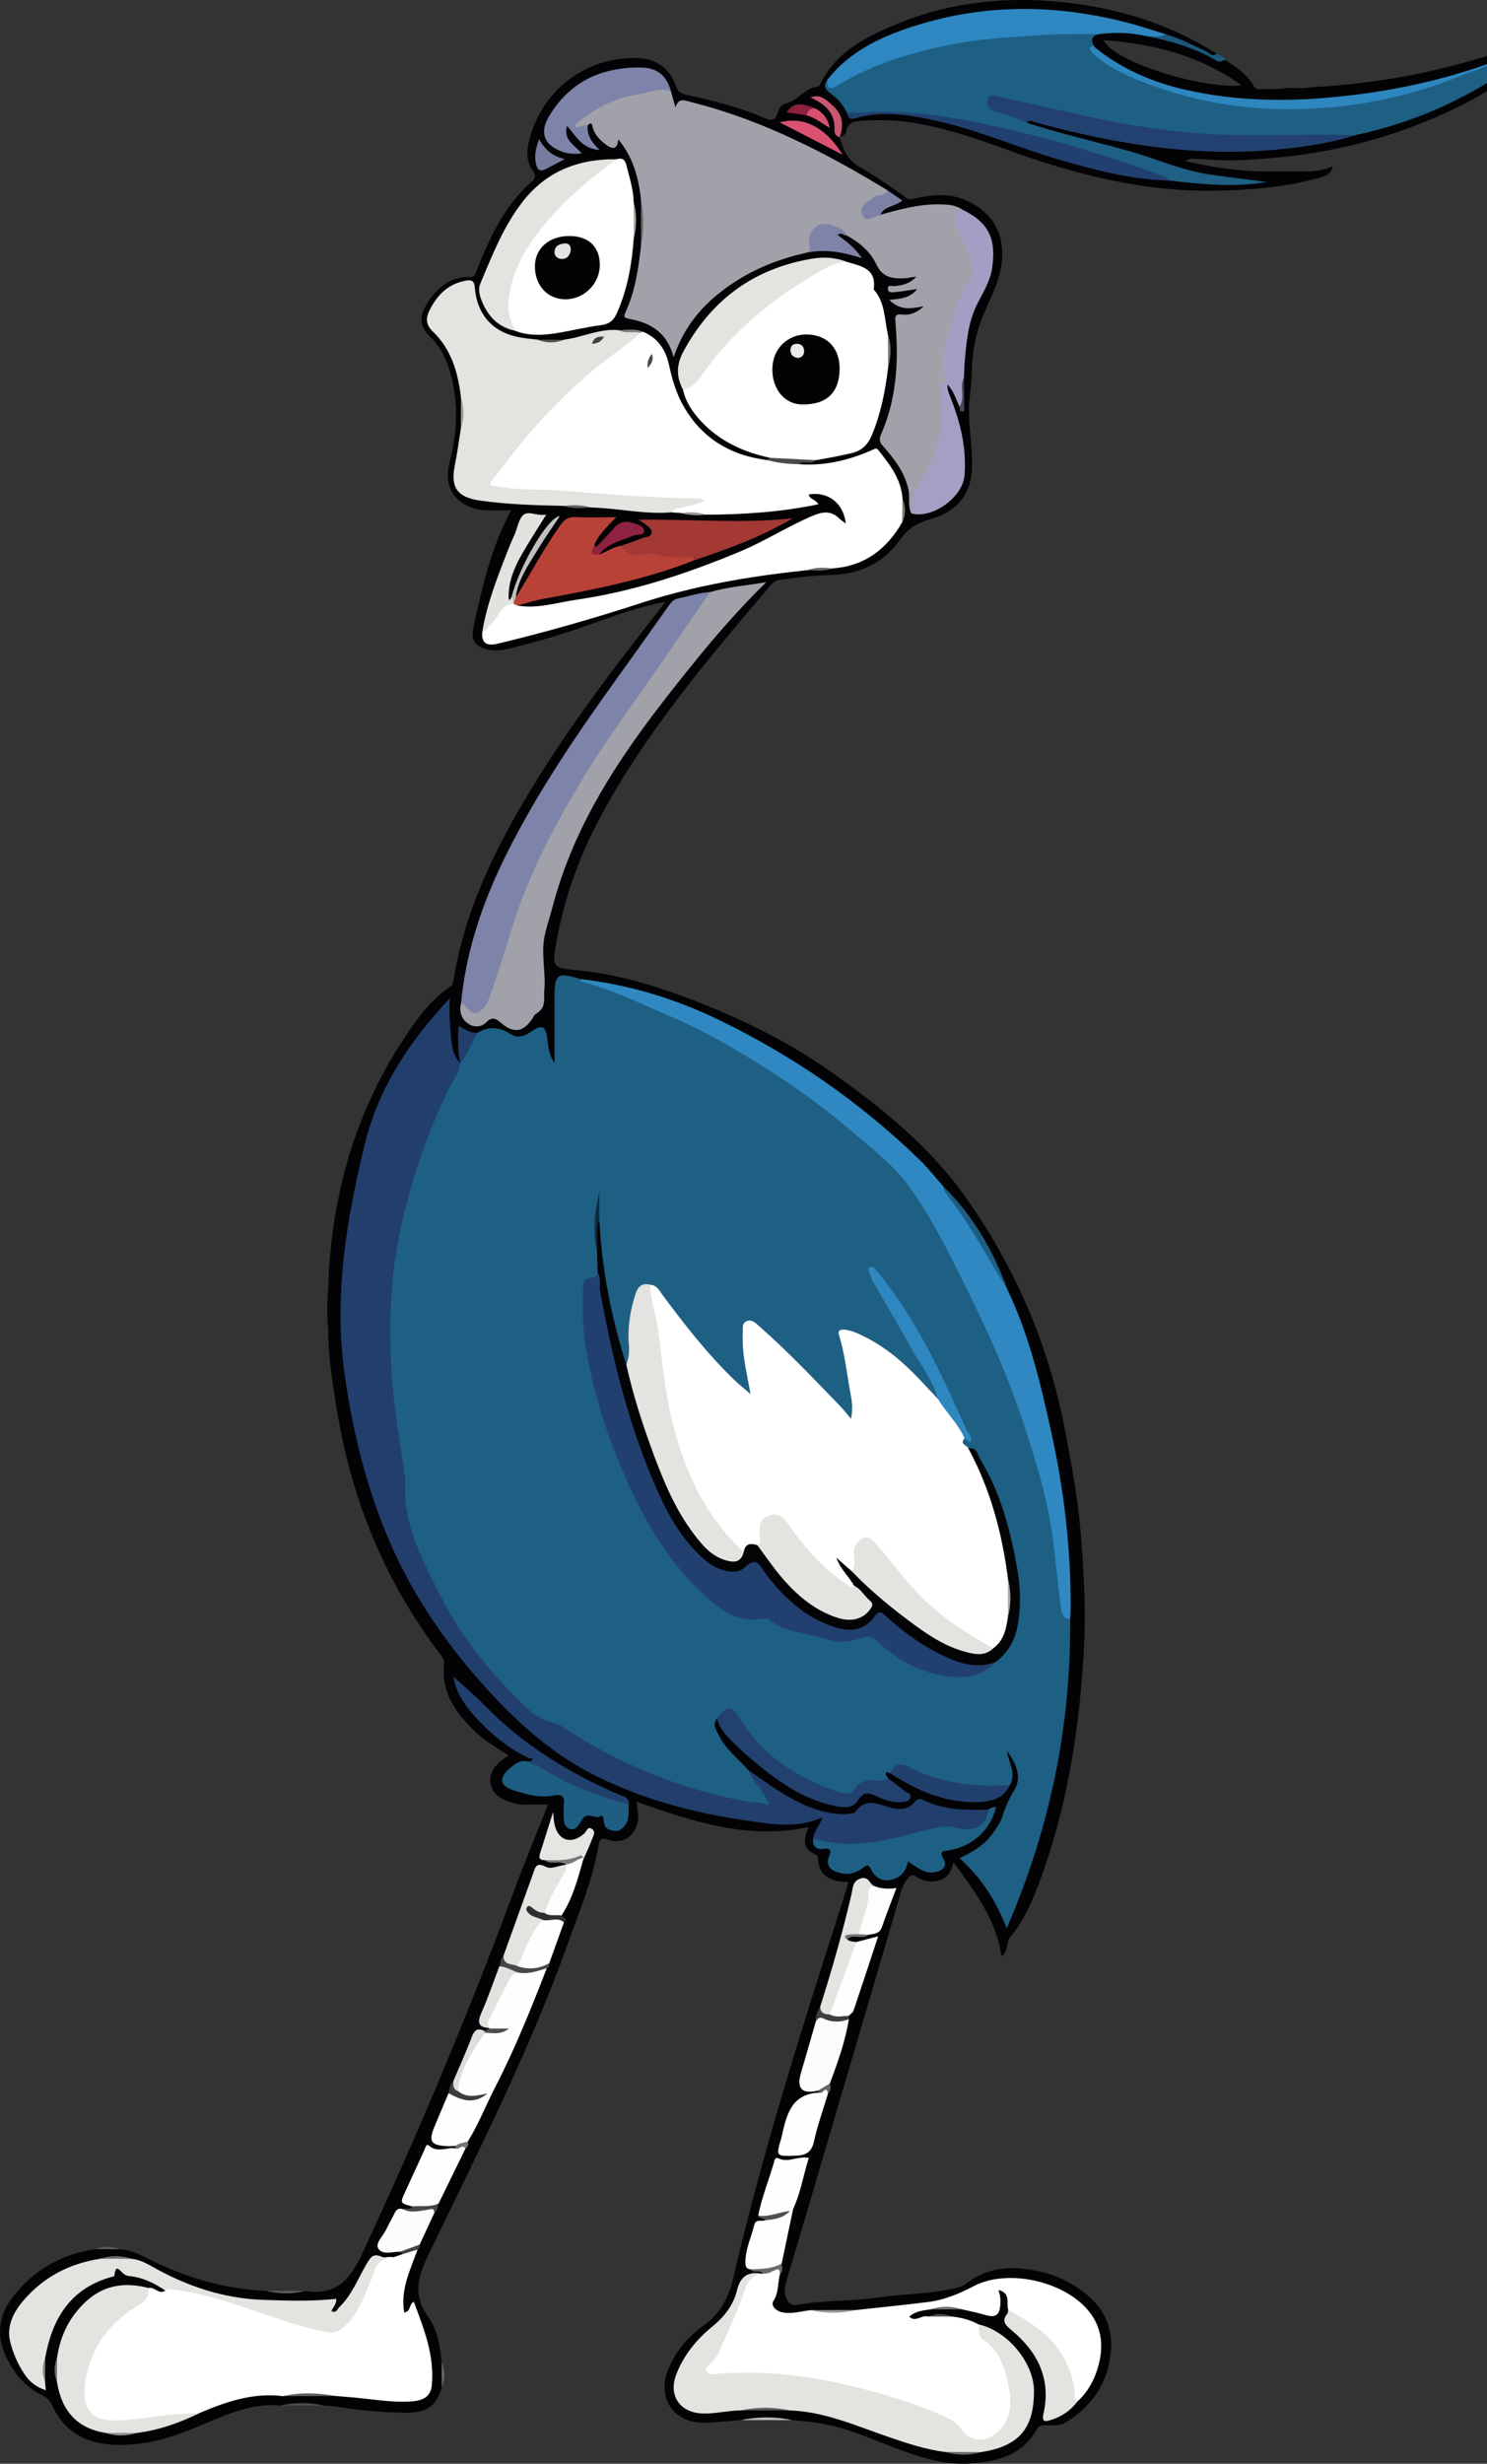<svg width="128" height="212" viewBox="0 0 128 212" fill="none" xmlns="http://www.w3.org/2000/svg">
<rect x="0" y="0" width="128" height="212" fill="#333333" stroke="none"/>
<g clip-path="url(#clip0_1_665)">
<path d="M130.267 4.112C131.511 3.42 132.756 2.728 134 2.035C133.69 2.978 133.089 3.677 132.446 4.334C129.479 7.372 125.801 9.262 121.91 10.771C117.374 12.53 112.654 13.459 107.8 13.72C106.487 13.821 105.174 13.829 103.862 13.713C103.392 13.693 102.923 13.67 102.456 13.649C102.017 13.496 101.527 13.776 101.244 13.581C101.42 13.593 101.769 13.616 102.028 13.863C104.254 14.37 106.502 14.731 108.792 14.756C109.985 14.87 111.18 14.866 112.375 14.758C113.167 14.762 113.938 14.64 114.738 14.308C114.563 15.025 114.023 15.185 113.498 15.326C110.529 16.124 107.5 16.368 104.434 16.41C98.315 16.495 92.524 14.994 86.828 12.932C83.936 11.886 81.025 10.872 77.948 10.47C76.646 10.3 75.341 10.319 74.041 10.408C73.504 10.445 72.962 10.568 72.844 11.289C72.803 11.54 72.54 11.734 72.267 11.834C72.158 11.687 72.124 11.517 72.158 11.345C72.453 9.811 71.453 9.113 70.723 8.653C71.411 9.001 72.042 9.826 72.118 11.042C72.135 11.307 72.046 11.602 72.282 11.823C72.565 12.887 72.987 13.792 74.039 14.389C75.432 15.181 76.737 16.134 78.062 17.044C78.35 17.241 78.565 17.112 78.829 17.056C80.15 16.777 81.469 16.621 82.788 17.1C85.672 18.148 86.855 20.625 85.999 23.732C85.623 25.099 84.924 26.326 84.434 27.644C83.872 29.157 83.653 30.703 83.642 32.291C83.636 33.217 83.429 34.117 83.411 35.047C83.377 36.641 83.663 38.203 83.679 39.785C83.708 42.359 82.586 43.907 80.214 44.628C78.837 45.047 78.207 45.426 77.382 46.551C75.873 48.611 73.787 49.457 71.326 49.482C69.91 49.496 68.525 49.722 67.128 49.89C66.782 49.931 66.559 50.093 66.354 50.334C60.921 56.737 55.459 63.129 51.512 70.618C49.695 74.067 48.426 77.729 47.81 81.598C47.803 81.631 47.791 81.665 47.785 81.698C47.553 83.07 47.774 83.32 49.172 83.434C53.243 83.764 57.076 84.999 60.832 86.524C64.56 88.037 68.136 89.832 71.434 92.159C75.835 95.266 80.014 98.613 83.16 103.073C87.457 109.164 90.316 115.86 91.703 123.198C92.278 126.232 92.834 129.273 93.065 132.35C93.291 135.361 93.475 138.383 93.326 141.409C92.979 148.474 91.924 155.408 89.427 162.065C88.811 163.708 88.097 165.314 86.962 166.674C86.557 167.159 86.838 167.917 86.204 168.33C85.761 165.165 83.919 162.778 82.077 160.243C81.877 160.985 81.622 161.576 80.88 161.787C80.167 161.99 79.497 161.918 78.912 161.509C78.502 161.223 78.335 161.393 78.106 161.694C77.917 161.94 77.738 162.173 77.647 162.486C75.65 169.304 73.64 176.118 71.635 182.932C70.318 187.409 69.009 191.887 67.669 196.355C67.51 196.884 67.481 197.334 67.721 197.843C67.917 198.258 68.184 198.411 68.606 198.33C70.888 197.901 73.222 198.04 75.509 197.702C77.731 197.373 79.997 197.406 82.197 196.898C82.538 196.82 82.856 196.735 83.136 196.515C84.568 195.396 86.21 195.037 87.986 195.213C90.198 195.431 92.191 196.196 93.847 197.709C95.205 198.95 95.784 200.54 95.621 202.359C95.379 205.055 94.008 207.053 91.718 208.446C91.178 208.773 90.585 208.672 90.01 208.684C89.691 208.69 89.45 208.67 89.255 209.018C88.023 211.246 85.904 211.805 83.597 211.975C82.15 212.083 80.744 211.836 79.356 211.426C77.328 210.825 75.401 209.948 73.412 209.246C71.728 208.651 69.964 208.351 68.176 208.245C66.708 208.104 65.24 208.11 63.772 208.243C62.709 208.32 61.649 208.454 60.586 208.465C58.008 208.489 56.553 206.363 57.491 203.959C58.122 202.341 59.24 201.043 60.619 200.061C62.048 199.041 62.751 197.613 63.113 196.049C65.732 184.766 69.267 173.755 72.809 162.745C72.889 162.494 72.949 162.235 73.026 161.951C71.575 161.905 70.45 161.522 70.404 159.831C70.402 159.748 70.326 159.617 70.256 159.59C68.982 159.122 69.185 158.208 69.613 157.213C64.368 158.339 59.6 156.722 54.804 155.043C54.851 155.501 54.94 155.928 54.932 156.355C54.907 157.81 53.696 158.788 52.358 158.305C51.659 158.053 51.595 158.353 51.517 158.817C51.012 161.804 49.831 164.566 48.819 167.397C45.517 176.603 41.08 185.291 36.852 194.072C35.967 195.91 35.508 197.51 36.863 199.365C37.658 200.457 37.89 201.897 38.016 203.284C38.148 203.99 38.13 204.697 38.026 205.404C37.609 207.004 36.788 207.636 34.801 207.609C32.829 207.582 30.861 207.391 28.909 207.072C28.572 207.016 28.225 207.024 27.882 207.001C26.637 206.865 25.392 206.89 24.148 206.991C21.762 206.763 19.664 207.685 17.543 208.589C15.078 209.64 12.579 210.5 9.808 210.367C7.29 210.247 5.483 209.192 4.452 206.896C4.23 206.405 3.918 206.249 3.474 206.021C2.161 205.352 1.249 204.255 0.585 202.921C-0.351 201.033 -0.142 199.255 1.1 197.646C2.897 195.319 5.297 193.953 8.216 193.533C8.928 193.444 9.637 193.415 10.346 193.551C11.15 193.589 11.872 193.904 12.568 194.262C15.818 195.937 19.242 196.971 22.91 197.122C24.02 197.253 25.128 197.236 26.238 197.128C28.785 197.53 30.046 196.339 31.13 194.02C35.897 183.813 40.255 173.442 44.177 162.883C45.107 160.382 46.131 157.914 47.171 155.278C46.499 155.278 45.932 155.251 45.37 155.286C44.806 155.321 44.274 155.203 43.757 155.014C42.98 154.728 42.331 154.266 42.217 153.377C42.11 152.54 42.583 151.947 43.205 151.46C43.367 151.334 43.54 151.224 43.788 151.05C42.697 150.36 41.618 149.736 40.733 148.849C39.18 147.29 37.975 145.579 38.227 143.222C38.268 142.831 38.068 142.576 37.859 142.3C33.118 136.043 30.238 128.985 28.988 121.261C28.628 119.035 28.254 116.792 28.256 114.519C28.144 113.263 28.148 112.007 28.256 110.751C28.496 103.098 30.466 95.969 34.671 89.519C35.802 87.784 36.991 86.096 38.734 84.908C38.986 84.736 39 84.547 39.04 84.313C40.02 78.266 42.676 72.909 45.817 67.748C49.044 62.445 52.796 57.521 56.619 52.646C56.807 52.406 56.993 52.163 57.285 51.784C54.95 52.217 52.887 52.99 50.818 53.728C48.525 54.547 46.197 55.239 43.832 55.813C43.286 55.946 42.73 56.01 42.194 55.921C41.059 55.73 40.47 55.237 40.749 53.985C41.51 50.568 42.236 47.15 44.003 43.917C43.208 43.917 42.6 43.923 41.992 43.917C40.125 43.897 37.981 42.657 38.684 39.864C39.095 38.224 39.35 36.566 39.23 34.863C39.126 33.41 38.866 32.003 38.233 30.68C37.95 30.086 37.605 29.532 37.125 29.078C36.218 28.223 36.025 27.41 36.639 26.333C37.479 24.861 38.643 23.794 40.468 23.831C40.865 23.839 40.9 23.634 40.999 23.375C42.116 20.509 43.383 17.734 45.755 15.643C46.059 15.373 46.166 15.104 45.907 14.754C45.112 13.67 45.387 12.52 45.752 11.394C47.028 7.473 50.646 4.916 54.764 4.989C56.408 5.018 57.601 5.807 58.167 7.347C58.337 7.809 58.48 8.021 59.027 8.143C61.328 8.653 63.627 9.208 65.8 10.161C66.379 10.414 66.768 10.381 66.956 9.683C67.045 9.351 67.283 8.984 67.603 8.918C68.664 8.7 69.232 7.594 70.32 7.465C70.473 7.446 70.549 7.364 70.615 7.227C71.992 4.417 74.589 3.138 77.272 2.037C81.174 0.431 85.282 -0.164 89.47 0.037C94.918 0.299 100.062 1.687 104.728 4.618C104.349 5.231 103.938 4.771 103.593 4.609C102.472 4.087 101.374 3.517 100.182 3.165C95.811 1.681 91.331 0.929 86.706 1.132C82.427 1.32 78.337 2.216 74.576 4.367C73.429 5.024 72.439 5.865 71.566 6.848C71.204 7.245 71.312 7.579 71.688 7.902C72.292 8.42 72.811 9.015 73.212 9.707C73.412 9.892 73.652 9.896 73.892 9.836C76.667 9.133 79.336 9.792 82.001 10.464C85.538 11.357 88.871 12.889 92.404 13.799C95.168 14.511 97.942 15.15 100.806 15.309C103.361 15.498 105.917 15.745 107.697 15.676C104.831 15.716 101.348 14.938 97.99 13.544C96.77 13.038 95.47 12.878 94.205 12.563C92.536 12.151 90.884 11.678 89.257 11.125C88.904 11.005 88.523 10.909 88.337 10.524C88.718 9.892 89.266 10.221 89.708 10.348C92.284 11.086 94.901 11.612 97.546 12.045C103.878 13.081 110.167 13.011 116.417 11.482C122.262 10.062 127.689 7.797 132.34 3.592C131.602 3.795 131.137 4.274 130.498 4.276C130.397 4.253 130.32 4.195 130.267 4.108V4.112Z" fill="#030305"/>
<path d="M105.496 5.165C105.102 5.109 105.776 6.099 105.037 5.66C102.739 4.296 100.206 3.642 97.615 3.157C97.818 2.873 98.13 2.868 98.432 2.839C99.075 2.732 99.693 3.076 100.338 2.945C101.56 3.293 102.676 3.892 103.822 4.423C104.095 4.549 104.347 4.937 104.729 4.618C105.029 4.738 105.315 4.883 105.499 5.165H105.496Z" fill="#1D587C"/>
<path d="M63.772 208.241C65.24 207.94 66.707 207.924 68.175 208.243C66.707 208.243 65.24 208.243 63.772 208.241Z" fill="#BCBCBC"/>
<path d="M24.145 206.987C25.392 206.707 26.637 206.693 27.879 206.997C26.635 206.993 25.39 206.991 24.145 206.987Z" fill="#4B4C4C"/>
<path d="M112.375 14.758C111.18 15.042 109.987 15.025 108.792 14.756C109.987 14.756 111.18 14.756 112.375 14.758Z" fill="#030305"/>
<path d="M26.236 197.126C25.125 197.429 24.015 197.375 22.907 197.12C24.017 197.122 25.125 197.124 26.236 197.126Z" fill="#5C5D5D"/>
<path d="M10.343 193.549C9.634 193.543 8.923 193.537 8.214 193.531C8.927 193.247 9.636 193.267 10.343 193.549Z" fill="#5A5A5A"/>
<path d="M38.024 205.397C38.02 204.691 38.018 203.984 38.014 203.277C38.295 203.982 38.336 204.689 38.024 205.397Z" fill="#696969"/>
<path d="M102.027 13.863C101.682 13.79 101.335 13.718 100.989 13.643C101.494 13.45 101.98 13.388 102.455 13.647C102.313 13.718 102.17 13.79 102.027 13.861V13.863Z" fill="#030305"/>
<path d="M61.727 147.867C61.303 148.383 61.64 148.836 61.859 149.286C62.461 150.523 63.561 151.346 64.446 152.345C64.965 153.025 65.672 153.549 66.06 154.337C66.199 154.617 66.439 154.915 66.286 155.201C66.091 155.572 65.68 155.439 65.347 155.396C61.564 154.909 57.938 153.856 54.485 152.246C52.583 151.359 50.797 150.225 48.915 149.315C41.888 145.914 38.498 139.637 35.58 132.916C34.747 130.997 34.716 128.983 34.487 126.966C33.986 122.587 33.281 118.239 33.347 113.8C33.426 108.561 34.456 103.537 36.215 98.636C36.926 96.655 37.824 94.752 38.706 92.843C38.936 92.344 39.196 91.853 39.616 91.474L39.612 91.498C40.077 90.607 40.139 89.486 41.094 88.871C42.095 88.274 43.015 88.359 44.001 89.007C44.582 89.391 45.243 89.107 45.816 88.711C46.651 88.137 46.953 88.303 47.096 89.285C47.203 90.021 47.241 90.777 47.735 91.469C47.735 89.554 47.735 87.641 47.735 85.727C47.735 83.793 47.995 83.625 49.99 84.251C53.273 84.943 56.236 86.489 59.25 87.861C61.938 89.084 64.458 90.644 66.939 92.263C70.23 94.414 73.269 96.878 76.193 99.5C77.963 101.085 79.296 102.988 80.425 105.054C83.166 110.072 85.759 115.161 87.729 120.539C89.606 125.665 91.031 130.9 91.372 136.389C91.434 137.388 91.405 138.476 92.116 139.341C92.203 148.509 90.392 157.284 86.658 165.924C85.717 163.509 84.452 161.559 82.602 159.895C83.84 159.3 84.915 158.641 85.614 157.535C85.87 157.13 86.158 156.72 86.296 156.27C86.536 155.491 86.846 154.789 87.284 154.078C88.02 152.882 87.442 151.709 86.677 150.658C86.79 151.64 87.537 152.571 86.925 153.607C85.821 154.165 84.649 153.906 83.513 153.833C81.94 153.734 80.408 153.352 78.982 152.664C78.184 152.281 77.427 152.067 76.621 152.577C76.507 152.546 76.323 152.457 76.294 152.492C76.135 152.689 76.373 152.82 76.418 152.988C76.321 153.595 75.817 153.439 75.461 153.444C74.733 153.452 74.103 153.618 73.638 154.214C73.245 154.722 72.753 154.637 72.238 154.461C68.992 153.354 66.042 151.821 64.09 148.834C63.976 148.662 63.823 148.515 63.722 148.337C63.224 147.462 62.591 147.197 61.731 147.86L61.727 147.867Z" fill="#1E5F84"/>
<path d="M57.762 7.88C57.892 8.336 58.02 8.794 58.15 9.25C58.403 8.334 58.994 8.661 59.527 8.794C65.603 10.319 71.097 13.148 76.408 16.383C76.495 16.627 76.342 16.762 76.17 16.88C76.001 16.996 75.79 17.023 75.606 17.106C75.107 17.334 74.458 17.612 74.568 18.196C74.681 18.793 75.374 18.331 75.783 18.478C77.475 18.01 79.166 17.539 80.944 17.583C81.597 17.599 82.25 17.631 82.817 18.024C82.414 18.762 82.513 19.467 82.933 20.167C83.162 20.548 83.329 20.965 83.485 21.386C83.925 22.577 84.072 23.649 83.323 24.89C82.236 26.695 81.961 28.832 81.459 30.867C81.277 31.603 81.831 32.26 81.589 32.981C81.101 33.112 81.221 33.497 81.27 33.818C81.622 36.139 81.121 38.326 80.1 40.376C79.48 41.619 78.814 42.829 78.444 44.174C78.124 43.534 78.343 42.829 78.204 42.16C77.89 40.641 76.978 39.48 76.001 38.376C75.653 37.984 75.682 37.731 75.866 37.31C77.195 34.266 77.357 31.058 77.086 27.804C77.043 27.276 76.976 26.981 77.692 27.066C78.306 27.141 78.907 26.921 79.517 26.353C78.428 26.558 77.458 26.749 76.55 25.8C77.499 25.711 78.326 25.663 78.953 24.869C78.25 24.971 77.661 25.079 77.067 25.135C76.821 25.157 76.426 25.224 76.426 24.83C76.426 24.474 76.792 24.642 76.997 24.619C77.648 24.546 78.281 24.447 78.88 23.798C78.459 23.86 78.186 23.922 77.909 23.939C76.877 23.999 75.98 23.912 75.442 22.762C74.925 21.653 73.989 20.859 72.903 20.277C72.463 19.788 71.826 19.721 71.252 19.591C70.545 19.431 69.945 19.997 69.895 20.747C69.873 21.096 70.1 21.514 69.598 21.711C67.011 22.254 64.613 23.23 62.467 24.797C60.451 26.268 58.88 28.086 57.985 30.743C57.416 28.558 55.951 27.765 54.152 27.433C53.703 27.35 53.67 27.234 53.848 26.847C54.685 25.039 54.958 23.098 55.177 21.143C55.285 19.825 55.283 18.507 55.177 17.187C54.969 15.32 54.522 13.544 53.211 11.985C53.168 12.951 52.649 12.808 52.192 12.468C51.646 12.062 51.14 11.577 50.995 10.849C50.916 10.462 50.749 10.65 50.59 10.783C50.484 10.868 50.387 10.97 50.261 11.028C49.968 11.16 49.61 11.274 49.409 10.995C49.182 10.675 49.504 10.427 49.73 10.23C50.617 9.455 51.623 8.87 52.715 8.445C54.032 7.934 55.421 7.706 56.811 7.498C57.193 7.442 57.576 7.42 57.764 7.873L57.762 7.88Z" fill="#A1A1A9"/>
<path d="M44.534 52.108C46.275 52.404 47.937 51.849 49.622 51.604C54.499 50.901 59.135 49.357 63.675 47.469C65.862 46.56 67.844 45.26 70.034 44.35C70.971 43.963 71.622 43.992 72.306 44.665C72.445 44.802 72.62 44.904 72.808 45.045C72.602 43.291 71.305 42.286 69.627 42.539C69.658 42.987 70.17 42.9 70.445 43.393C67.191 44.066 63.97 44.28 60.724 44.288C60.034 44.085 59.31 44.34 58.62 44.143C58.355 44.124 58.09 44.108 57.826 44.089C58.099 43.07 59.079 43.517 59.608 43.184C55.361 42.993 51.038 42.751 46.728 42.35C45.429 42.23 44.113 42.442 42.822 42.127C41.936 41.911 41.809 41.664 42.331 40.95C45.738 36.262 49.695 32.129 54.518 28.873C54.69 28.757 54.853 28.631 55.051 28.561C55.155 28.498 55.258 28.496 55.364 28.554C56.649 29.091 57.309 30.105 57.596 31.431C57.853 32.606 58.181 33.764 58.769 34.823C60.358 37.69 62.848 39.188 66.048 39.59C66.993 39.451 67.919 39.449 68.783 39.942C71.016 40.108 73.118 39.596 75.138 38.693C75.36 38.593 75.461 38.537 75.632 38.757C76.596 39.982 77.553 41.202 77.683 42.846C77.774 43.546 77.818 44.247 77.656 44.945C76.323 47.268 74.413 48.715 71.675 48.906C70.985 49.096 70.261 48.833 69.573 49.055C64.675 49.558 59.846 50.369 55.144 51.9C51.096 53.218 47.001 54.389 42.858 55.382C42.084 55.566 41.456 55.504 41.506 54.462C41.936 53.716 42.483 53.059 43.009 52.383C43.279 52.035 43.59 51.809 44.046 51.842C44.251 51.853 44.414 51.946 44.541 52.108H44.534Z" fill="white"/>
<path d="M39.614 91.474C39.531 92.363 38.936 93.038 38.572 93.795C36.674 97.749 35.281 101.859 34.392 106.153C33.571 110.123 33.474 114.146 33.705 118.156C33.881 121.186 34.466 124.191 34.869 127.206C34.884 127.308 34.896 127.414 34.89 127.515C34.66 131.204 36.391 134.282 37.96 137.407C39.69 140.853 42.103 143.792 44.83 146.478C45.57 147.206 46.325 147.881 47.437 148.171C48.363 148.414 49.176 149.108 50.032 149.616C54.499 152.268 59.267 154.121 64.39 155.021C64.954 155.12 65.546 154.988 66.219 155.425C65.86 154.059 64.787 153.415 64.446 152.341C66.292 153.597 68.07 154.975 70.228 155.682C71.212 156.003 72.223 156.196 73.265 156.051C73.398 156.032 73.575 155.993 73.642 155.897C74.564 154.577 75.703 155.321 76.774 155.568C77.537 155.744 78.227 155.696 78.738 155.05C78.957 154.772 79.166 154.741 79.437 154.876C81.231 155.761 83.154 155.767 85.085 155.707C85.544 156.635 84.814 157.004 84.245 157.398C83.873 157.657 83.381 157.696 82.947 157.609C80.898 157.197 79.013 157.922 77.105 158.43C75.118 158.958 73.133 159.153 71.109 158.687C70.7 158.594 70.311 158.486 70.011 158.171C70.059 157.508 70.615 157.052 70.788 156.382C68.554 157.389 66.313 156.946 64.123 156.631C59.728 155.997 55.465 154.855 51.45 152.89C48.032 151.218 45.173 148.81 42.593 146.068C38.872 142.111 35.744 137.732 33.567 132.717C31.584 128.147 30.404 123.379 29.69 118.444C28.702 111.601 29.798 104.99 31.419 98.395C32.618 93.511 35.324 89.519 38.735 85.884C38.632 86.937 38.721 87.969 38.808 88.999C38.882 89.88 38.946 90.779 39.616 91.471L39.614 91.474Z" fill="#223E6C"/>
<path d="M33.862 194.229C34.133 194.138 34.404 194.047 34.675 193.953C35.032 193.609 35.398 193.284 35.946 193.564C35.32 195.309 34.45 197.006 34.799 198.989C35.405 198.882 35.169 198.293 35.618 198.051C36.498 200.401 37.422 202.707 37.166 205.277C37.069 206.262 36.356 206.556 35.5 206.626C33.877 206.761 32.279 206.467 30.672 206.318C30.091 206.264 29.508 206.22 28.927 206.17C27.4 206.038 25.872 206.025 24.346 206.179C21.782 205.86 19.444 206.664 17.145 207.646C15.003 208.177 12.802 208.307 10.62 208.508C7.629 208.784 6.672 207.625 7.149 204.643C7.527 202.281 8.588 200.337 10.583 198.979C11.447 198.393 12.196 197.711 12.808 196.871C13.312 196.762 13.686 197.472 14.234 197.099C14.431 196.38 14.979 196.768 15.316 196.83C17.811 197.294 20.288 197.86 22.667 198.766C24.435 199.437 26.211 200.051 28.08 200.38C28.566 200.465 28.954 200.38 29.32 200.073C29.909 199.58 30.36 198.981 30.707 198.297C31.113 197.499 31.522 196.693 31.776 195.839C32.097 194.764 32.634 194.076 33.862 194.223V194.229Z" fill="white"/>
<path d="M98.511 3.121C98.213 3.134 97.913 3.146 97.613 3.159C96.658 3.154 95.701 3.188 94.75 3.175C93.78 3.163 94.219 3.546 94.398 3.932C94.223 4.506 94.671 4.73 95.015 4.993C96.119 5.838 97.378 6.394 98.666 6.879C103.468 8.682 108.451 9.37 113.547 9.022C117.572 8.746 121.49 7.836 125.275 6.416C126.483 5.965 127.765 5.683 128.852 4.937C129.255 4.528 129.913 4.597 130.299 4.155C131.137 3.807 131.974 3.461 133.066 3.007C132.079 4.294 131.044 5.109 129.964 5.861C125.929 8.675 121.502 10.601 116.692 11.622C115.61 11.821 114.521 11.913 113.423 11.911C108.058 11.906 102.689 12.078 97.371 11.084C94.19 10.489 91.047 9.718 87.894 9.003C87.256 8.858 86.613 8.744 85.963 8.671C85.767 8.649 85.519 8.632 85.486 8.92C85.463 9.127 85.645 9.214 85.8 9.276C86.344 9.492 86.885 9.716 87.454 9.859C87.872 9.964 88.236 10.132 88.403 10.568C91.275 11.498 94.219 12.163 97.117 12.976C99.418 13.62 101.628 14.623 104.014 14.996C105.67 15.255 107.339 15.436 109.048 15.655C106.255 16.153 103.512 15.854 100.77 15.55C95.364 13.875 90.018 11.998 84.454 10.874C81.87 10.352 79.277 9.89 76.652 9.649C75.831 9.575 75.008 9.676 74.202 9.857C73.757 9.956 73.323 10.039 72.92 9.739C72.589 9.036 72.091 8.458 71.473 8.018C70.977 7.664 70.861 7.328 71.233 6.843C71.671 7.134 72.07 6.988 72.486 6.765C77.41 4.131 82.709 3.076 88.244 2.779C91.235 2.618 94.221 2.678 97.21 2.632C97.671 2.626 98.271 2.439 98.507 3.117L98.511 3.121Z" fill="#1E5F84"/>
<path d="M81.99 199.338C82.782 199.429 83.543 199.624 84.248 200.009C84.638 200.782 85.211 201.408 85.757 202.071C87.134 203.744 87.39 205.752 87.076 207.822C86.95 208.659 86.338 209.296 85.629 209.764C84.665 210.4 83.487 210.299 82.734 209.412C82.033 208.585 81.142 208.119 80.177 207.739C76.317 206.228 72.343 205.124 68.219 204.699C66.042 204.475 63.844 204.218 61.64 204.492C61.289 204.535 60.939 204.546 60.71 204.212C60.462 203.853 60.666 203.553 60.883 203.277C62.281 201.516 62.963 199.398 63.693 197.332C64.065 196.277 64.439 195.545 65.67 195.657L65.645 195.618C65.916 195.352 66.253 195.209 66.612 195.137C67.007 195.058 67.29 195.151 67.15 195.657C66.918 196.418 67.065 197.242 66.577 197.988C66.327 198.37 66.755 198.83 67.28 198.952C68.13 199.151 68.948 198.871 69.78 198.782C71.097 198.89 72.413 198.915 73.728 198.766C75.779 198.54 77.832 198.341 79.879 198.082C81.279 197.904 82.536 197.387 83.813 196.718C86.619 195.243 91.177 196.2 93.398 198.502C94.893 200.053 95.075 201.899 94.463 203.858C94.134 204.91 93.592 205.874 92.751 206.631C92.261 206.684 92.302 206.284 92.273 206.013C91.965 203.217 90.462 201.248 88.109 199.829C87.626 199.537 87.02 199.35 86.778 198.743C86.615 198.15 87.02 197.302 85.945 197.048C86.071 197.423 86.131 197.763 86.118 198.117C86.083 199.234 85.74 199.483 84.702 199.168C84.088 198.981 83.454 198.863 82.827 198.716C81.918 198.589 81.006 198.589 80.096 198.716C80.063 198.718 80.028 198.718 79.995 198.724C79.383 198.83 78.75 198.884 78.269 199.35C78.818 199.858 79.354 199.155 79.902 199.331C80.596 199.228 81.293 199.22 81.988 199.336L81.99 199.338Z" fill="white"/>
<path d="M72.955 22.552C74.159 22.901 75.478 23.135 75.203 24.903C76.199 26.007 76.127 27.452 76.428 28.778C76.557 29.756 76.538 30.735 76.437 31.713C76.199 33.663 75.823 35.578 75.066 37.406C74.713 38.26 74.192 38.794 73.245 39.008C72.24 39.234 71.233 39.428 70.218 39.598C68.893 39.679 67.557 39.942 66.265 39.391C64.014 38.904 61.983 37.988 60.377 36.28C59.645 35.501 59.041 34.637 58.802 33.566C61.262 30.998 63.251 27.972 66.224 25.895C67.743 24.832 69.24 23.744 70.888 22.88C71.558 22.528 72.217 22.354 72.955 22.552Z" fill="white"/>
<path d="M55.144 28.633C53.887 29.798 52.426 30.697 51.115 31.8C48.638 33.883 46.403 36.181 44.4 38.715C43.763 39.522 43.137 40.334 42.504 41.142C42.382 41.298 42.153 41.42 42.229 41.652C42.314 41.907 42.572 41.803 42.763 41.841C44.619 42.216 46.511 42.067 48.384 42.216C52.3 42.529 56.221 42.858 60.156 42.889C60.28 42.889 60.402 42.972 60.662 43.066C59.939 43.465 59.254 43.55 58.595 43.683C58.281 43.745 57.981 43.758 57.824 44.087C55.469 44.286 53.16 43.714 50.819 43.666C50.059 43.459 49.269 43.71 48.508 43.528C46.122 43.478 43.74 43.412 41.367 43.08C39.386 42.804 38.75 41.986 39.155 40.019C39.368 38.979 39.5 37.922 39.67 36.873C39.804 35.971 39.794 35.068 39.676 34.164C39.422 32.036 38.851 30.044 37.236 28.505C36.699 27.991 36.62 27.429 36.951 26.749C37.623 25.369 38.597 24.393 40.168 24.14C40.635 24.065 40.825 24.196 40.869 24.722C41.069 27.164 42.492 28.67 44.904 29.06C45.345 29.13 45.791 29.168 46.234 29.22C47.005 29.377 47.776 29.354 48.547 29.23C50.129 29.031 51.611 28.25 53.255 28.409C53.865 28.639 54.545 28.283 55.14 28.631L55.144 28.633Z" fill="#E3E3DF"/>
<path d="M92.112 139.343C91.293 139.233 91.362 138.528 91.289 137.996C91.047 136.197 90.882 134.39 90.652 132.589C90.191 129.001 89.141 125.567 87.994 122.148C86.685 118.245 85.006 114.504 83.181 110.838C81.669 107.806 80.187 104.729 78.177 101.989C76.898 100.246 75.142 98.918 73.501 97.504C71.105 95.442 68.564 93.575 65.895 91.9C63.35 90.305 60.764 88.773 57.989 87.579C55.347 86.444 52.763 85.173 49.968 84.431C49.951 84.427 49.934 84.369 49.939 84.34C49.943 84.309 49.972 84.282 49.99 84.251C54.127 84.724 58.043 85.911 61.799 87.72C68.243 90.825 74.045 94.841 79.18 99.819C79.895 100.511 80.512 101.305 81.173 102.051C83.367 104.812 85.26 107.759 86.726 110.975C88.602 114.919 89.596 119.138 90.524 123.37C91.603 128.288 92.176 133.27 92.164 138.313C92.164 138.655 92.133 138.999 92.114 139.341L92.112 139.343Z" fill="#2F88C1"/>
<path d="M65.672 195.657C64.531 195.748 64.264 196.536 63.941 197.504C63.377 199.193 62.564 200.797 61.861 202.44C61.679 202.867 61.349 203.167 61.041 203.491C60.882 203.659 60.65 203.824 60.844 204.104C60.977 204.295 61.171 204.305 61.394 204.287C66.302 203.835 71.07 204.61 75.771 205.961C77.752 206.531 79.705 207.161 81.566 208.061C82.073 208.305 82.486 208.628 82.817 209.097C83.503 210.067 84.756 210.174 85.697 209.418C86.923 208.431 87.103 207.136 86.875 205.692C86.606 203.992 86.156 202.397 84.659 201.327C84.198 200.998 84.241 200.494 84.249 200.011C86.728 200.56 89.011 203.319 89.005 205.758C88.996 208.991 87.713 210.477 84.477 210.993C83.435 211.101 82.391 211.115 81.349 210.983C79.643 210.771 78.035 210.226 76.416 209.669C73.656 208.72 70.956 207.507 67.966 207.408C66.571 207.292 65.175 207.285 63.78 207.408C62.655 207.416 61.557 207.716 60.42 207.669C58.56 207.59 57.541 206.166 58.179 204.407C58.808 202.676 59.982 201.279 61.357 200.156C62.405 199.3 63.137 198.308 63.437 197.083C63.759 195.759 64.489 195.437 65.674 195.659L65.672 195.657Z" fill="#E3E3DF"/>
<path d="M61.119 50.947C62.628 50.508 64.189 50.387 65.959 50.095C63.581 52.423 61.56 54.758 59.618 57.164C56.567 60.944 53.588 64.778 51.227 69.05C49.62 71.955 48.343 75 47.514 78.218C47.292 79.076 46.98 79.903 46.835 80.798C46.598 82.284 46.995 83.735 46.856 85.2C46.829 85.474 46.862 85.751 46.844 86.027C46.804 86.67 46.672 86.862 46.054 87.306C45.977 87.362 45.936 87.472 45.882 87.557C45.107 88.794 44.249 88.98 43.137 88.023C42.636 87.592 42.343 87.476 41.832 87.988C41.452 88.371 40.863 88.421 40.385 88.135C39.725 87.739 39.517 87.101 39.678 86.346C39.796 86.251 39.92 86.234 40.054 86.307C41.216 86.939 41.475 86.862 41.921 85.565C42.829 82.931 43.573 80.243 44.538 77.63C46.693 71.802 49.926 66.569 53.468 61.519C55.659 58.393 57.751 55.202 59.97 52.095C60.292 51.643 60.588 51.185 61.115 50.949L61.119 50.947Z" fill="#A1A1A9"/>
<path d="M61.119 50.947C59.252 53.658 57.396 56.377 55.512 59.077C53.666 61.724 51.76 64.329 50.096 67.097C47.683 71.106 45.518 75.219 44.115 79.723C43.484 81.745 42.876 83.785 42.142 85.778C42.022 86.104 41.907 86.423 41.673 86.686C41.113 87.322 40.732 87.335 40.151 86.699C40.011 86.545 39.918 86.359 39.682 86.344C40.116 81.789 41.572 77.547 43.602 73.483C46.29 68.103 49.666 63.156 53.166 58.288C54.634 56.246 56.093 54.201 57.543 52.147C57.768 51.828 57.981 51.567 58.401 51.486C59.308 51.312 60.187 50.993 61.121 50.947H61.119Z" fill="#7E83A9"/>
<path d="M54.549 20.549C54.388 22.754 54.009 24.907 53.102 26.946C52.827 27.566 52.446 27.891 51.727 27.98C50.406 28.146 49.108 28.484 47.788 28.685C46.637 28.861 45.475 28.902 44.355 28.469C43.251 27.514 43.418 26.258 43.629 25.048C44.069 22.521 45.456 20.472 47.102 18.596C48.553 16.942 50.278 15.568 51.938 14.134C52.277 13.84 52.692 13.85 53.067 13.705C53.501 13.571 53.782 13.672 53.904 14.159C54.169 15.222 54.52 16.267 54.547 17.378C54.652 18.435 54.652 19.491 54.547 20.551L54.549 20.549Z" fill="white"/>
<path d="M33.862 194.229C32.363 194.244 32.231 195.506 31.816 196.494C31.245 197.858 30.734 199.246 29.568 200.258C29.029 200.726 28.537 200.774 27.799 200.614C23.354 199.659 19.252 197.47 14.683 196.983C14.497 196.963 14.352 196.944 14.232 197.104C13.293 196.453 12.291 195.968 11.135 195.85C10.974 195.833 10.798 195.773 10.67 195.678C10.335 195.425 9.951 194.687 9.849 195.821C9.845 195.877 9.611 195.92 9.483 195.957C6.024 196.967 4.493 199.541 3.893 202.873C3.752 203.572 3.771 204.27 3.881 204.968C3.899 205.169 3.916 205.37 3.943 205.673C3.14 205.406 2.58 204.989 2.146 204.347C1.542 203.453 1.104 202.461 0.866 201.447C0.558 200.138 1.166 198.95 2.005 197.966C3.748 195.92 5.998 194.762 8.642 194.358C9.552 194.266 10.459 194.25 11.367 194.368C12.028 194.445 12.586 194.739 13.165 195.066C16.107 196.728 19.246 197.779 22.649 197.897C24.743 197.97 26.837 198.034 28.938 197.81C28.996 198.26 28.654 198.513 28.53 198.863C28.944 199.087 29.035 198.689 29.235 198.494C30.304 197.456 30.813 196.061 31.551 194.814C31.869 194.273 32.101 193.85 32.843 194.183C33.13 194.314 33.519 194.219 33.862 194.225V194.229Z" fill="#E3E3DF"/>
<path d="M98.511 3.121C98.424 3.067 98.339 2.968 98.252 2.968C95.165 2.968 92.081 2.829 88.99 3.061C86.807 3.225 84.628 3.322 82.465 3.72C78.808 4.392 75.287 5.422 72.081 7.353C71.392 7.768 71.169 7.6 71.237 6.846C73.079 4.489 75.649 3.246 78.376 2.344C84.595 0.288 90.882 0.33 97.183 1.988C98.246 2.267 99.286 2.624 100.336 2.945C99.757 3.322 99.116 3.028 98.511 3.119V3.121Z" fill="#2E87C0"/>
<path d="M44.534 52.108C44.431 52.064 44.325 52.023 44.222 51.979C44.137 51.95 44.098 51.89 44.102 51.799C44.164 51.645 44.228 51.494 44.392 51.417C45.686 49.353 46.819 47.188 48.229 45.192C48.584 44.688 48.952 44.456 49.585 44.491C50.633 44.547 51.688 44.506 53.042 44.506C52.188 45.387 51.555 46.002 51.183 46.812C50.989 47.254 51.285 47.486 51.572 47.72C52.2 47.492 52.754 47.08 53.431 46.972C55.281 47.735 57.255 47.521 59.178 47.7C59.848 47.762 59.852 47.718 59.676 48.242C55.461 49.909 51.036 50.738 46.608 51.565C45.907 51.695 45.225 51.925 44.534 52.11V52.108Z" fill="#B94238"/>
<path d="M39.231 184.646C38.994 184.654 38.754 184.675 38.516 184.667C37.079 184.613 36.858 184.261 37.418 182.941C37.819 182 38.214 181.057 38.611 180.114C38.837 179.913 39.056 180.002 39.252 180.151C39.87 180.617 40.544 180.601 41.394 180.398C40.524 180.555 39.798 180.719 39.271 179.973C39.157 179.718 39.074 179.453 39.198 179.187C39.804 177.9 40.352 176.584 41.036 175.335C41.189 175.055 41.415 174.858 41.756 174.841C42.27 174.74 42.798 174.727 43.321 174.686C42.901 174.736 42.486 174.833 42.101 174.551L42.128 174.506C41.712 174.311 41.727 173.977 41.884 173.639C42.434 172.46 42.988 171.279 43.647 170.154C43.867 169.783 44.214 169.565 44.652 169.513C45.473 169.673 46.242 169.051 47.071 169.352C45.719 172.829 44.334 176.288 42.616 179.614C41.82 181.156 41.189 182.785 40.273 184.269C39.982 184.555 39.659 184.748 39.229 184.646H39.231Z" fill="#FEFEFE"/>
<path d="M12.808 196.878C12.849 197.555 12.535 198.003 11.96 198.343C9.289 199.916 7.662 202.148 7.308 205.327C7.108 207.122 7.811 208.218 9.595 208.268C11.414 208.318 13.192 207.889 14.997 207.75C15.714 207.694 16.43 207.675 17.147 207.654C15.448 208.479 13.686 209.105 11.803 209.345C10.885 209.439 9.967 209.447 9.049 209.341C6.682 208.943 5.319 207.509 4.91 204.983C4.821 204.278 4.809 203.572 4.916 202.867C5.181 200.969 5.987 199.348 7.393 198.042C8.964 196.583 10.809 196.355 12.81 196.88L12.808 196.878Z" fill="#E3E3DF"/>
<path d="M88.405 10.57C87.547 10.251 86.71 9.836 85.825 9.647C85.151 9.504 84.934 9.009 85.002 8.601C85.108 7.987 85.751 8.282 86.11 8.358C88.649 8.891 91.173 9.488 93.706 10.041C96.606 10.677 99.526 11.165 102.49 11.419C107.221 11.828 111.959 11.49 116.692 11.627C114.533 12.317 112.304 12.64 110.059 12.858C102.92 13.546 95.982 12.406 89.127 10.53C88.881 10.462 88.624 10.228 88.403 10.572L88.405 10.57Z" fill="#224170"/>
<path d="M53.069 13.701C50.511 15.548 48.148 17.597 46.225 20.13C44.869 21.916 43.925 23.846 43.765 26.121C43.705 26.985 43.995 27.727 44.357 28.467C42.787 28.14 41.886 27.081 41.377 25.649C41.247 25.282 41.187 24.78 41.33 24.441C42.32 22.078 43.251 19.697 44.801 17.602C46.883 14.783 49.688 13.668 53.071 13.701H53.069Z" fill="#E3E3DF"/>
<path d="M72.955 22.552C72.279 22.511 71.682 22.741 71.101 23.06C67.022 25.292 63.439 28.1 60.685 31.905C60.195 32.583 59.709 33.331 58.802 33.565C58.206 32.405 58.185 31.398 58.886 30.131C61.316 25.727 64.921 23.116 69.835 22.271C70.892 22.088 71.944 22.14 72.957 22.555L72.955 22.552Z" fill="#E3E3DF"/>
<path d="M70.011 158.175C73.462 159.302 76.743 158.225 80.036 157.383C80.816 157.184 81.543 157.085 82.354 157.277C83.964 157.663 84.952 157.047 85.085 155.709C85.287 155.593 85.471 155.406 85.74 155.532C85.225 157.522 83.708 158.886 81.632 159.221C81.196 159.292 80.803 159.271 81.219 159.955C81.587 160.56 81.146 160.983 80.491 161.093C79.823 161.207 79.337 161.006 78.155 160.166C78.006 161.031 77.51 161.594 76.666 161.76C75.845 161.922 75.298 161.514 74.942 160.788C74.735 160.363 74.543 160.523 74.241 160.753C73.679 161.182 73.011 161.356 72.3 161.163C71.553 160.96 71.026 160.618 71.38 159.696C71.539 159.279 71.572 158.987 70.894 159.093C70.354 159.176 69.868 158.9 70.011 158.173V158.175Z" fill="#1E5F84"/>
<path d="M57.762 7.88C56.765 7.465 55.833 7.981 54.892 8.126C52.905 8.431 51.16 9.341 49.622 10.636C49.554 10.692 49.533 10.804 49.482 10.903C49.891 11.073 50.214 10.682 50.588 10.787C50.517 11.562 50.852 12.186 51.613 12.907C50.034 12.789 49.583 11.662 48.806 10.837C48.467 12.083 49.494 12.482 50.069 13.206C49.461 13.274 48.905 13.237 48.376 13.046C46.833 12.491 46.428 11.409 47.243 10.037C49.037 7.013 51.787 5.76 55.196 5.813C56.616 5.836 57.396 6.524 57.764 7.88H57.762Z" fill="#7E83A9"/>
<path d="M59.676 48.24C59.672 48.116 59.941 47.851 59.581 47.903C58.496 48.058 57.447 47.981 56.395 47.658C56.062 47.556 55.655 47.675 55.287 47.722C54.52 47.824 53.881 47.635 53.428 46.97C54.071 46.744 54.721 46.531 55.357 46.282C55.624 46.178 56.048 46.234 56.089 45.834C56.124 45.488 55.787 45.32 55.558 45.119C55.436 45.011 55.287 44.935 54.969 44.721C59.505 44.655 63.856 45.078 68.225 44.597C65.523 46.212 62.614 47.258 59.676 48.236V48.24Z" fill="#A33834"/>
<path d="M81.558 32.948C80.607 31.19 81.545 29.557 81.919 27.901C82.25 26.43 82.726 24.996 83.623 23.755C83.859 23.427 83.698 23.178 83.633 22.89C83.373 21.746 82.922 20.679 82.385 19.639C82.062 19.011 82.006 18.385 82.815 18.026C85.118 19.129 85.788 20.567 85.393 23.104C85.209 24.291 84.591 25.209 84.084 26.233C83.315 27.785 83.177 29.537 83.032 31.255C82.997 31.665 82.993 32.08 82.974 32.492C82.831 33.161 82.951 33.839 82.904 34.513C82.889 34.722 82.997 35.026 82.6 35.006C82.29 34.349 82.087 33.634 81.568 33.091C81.566 33.043 81.562 32.995 81.56 32.948H81.558Z" fill="#A49EC4"/>
<path d="M61.727 147.867C62.571 146.731 62.968 146.689 63.741 147.945C65.738 151.195 68.725 153.035 72.23 154.21C72.792 154.399 73.22 154.478 73.611 153.864C73.939 153.348 74.514 153.189 75.145 153.191C75.568 153.193 76.044 153.375 76.414 152.992C76.931 153.385 77.448 153.779 77.967 154.169C78.149 154.306 78.477 154.36 78.38 154.668C78.289 154.954 77.993 155.027 77.712 155.06C76.894 155.157 76.135 154.89 75.434 154.546C74.731 154.202 74.314 154.204 73.83 154.942C73.325 155.715 72.434 155.526 71.655 155.35C69.711 154.915 68.016 153.957 66.439 152.774C65.091 151.763 63.803 150.681 62.649 149.448C62.223 148.992 61.857 148.497 61.729 147.867H61.727Z" fill="#22416F"/>
<path d="M54.115 155.269C54.08 155.879 54.218 156.515 53.805 157.062C53.534 157.418 53.195 157.632 52.742 157.524C52.411 157.445 52.072 157.334 52.008 156.909C51.971 156.652 51.898 156.132 51.789 156.223C51.272 156.643 50.592 155.812 50.133 156.536C49.881 156.931 49.573 157.603 48.994 157.363C48.438 157.132 48.539 156.43 48.522 155.885C48.516 155.68 48.493 155.466 48.529 155.267C48.663 154.532 48.264 154.37 47.675 154.494C46.484 154.747 45.363 154.403 44.261 154.067C43.021 153.69 42.901 153.008 43.864 152.171C44.307 151.788 44.774 151.419 45.43 151.566C46.128 151.587 46.709 151.885 47.301 152.248C49.033 153.307 50.927 154.011 52.849 154.631C53.306 154.778 53.778 154.886 54.113 155.269H54.115Z" fill="#1E5E83"/>
<path d="M81.558 32.948C81.564 32.995 81.566 33.043 81.566 33.091C81.525 33.445 81.636 33.746 81.773 34.084C82.651 36.266 83.212 38.525 83.026 40.9C82.877 42.813 80.212 44.686 78.442 44.174C78.341 43.061 78.779 42.15 79.348 41.209C80.704 38.956 81.353 36.508 80.971 33.847C80.909 33.422 80.811 32.884 81.558 32.946V32.948Z" fill="#A59FC4"/>
<path d="M72.922 9.741C74.727 9.639 76.517 9.558 78.343 9.701C81.634 9.958 84.826 10.642 88.014 11.409C92.149 12.404 96.181 13.732 100.179 15.168C100.394 15.245 100.576 15.419 100.774 15.55C97.419 15.461 94.204 14.63 91.012 13.691C87.626 12.694 84.371 11.268 80.923 10.472C78.512 9.917 76.079 9.455 73.617 10.182C73.135 10.325 73.001 10.13 72.924 9.739L72.922 9.741Z" fill="#22406F"/>
<path d="M86.778 198.743C88.781 199.868 90.727 201.054 91.769 203.255C92.182 204.127 92.461 205.029 92.509 205.996C92.521 206.237 92.509 206.481 92.751 206.631C92.157 207.424 91.37 207.951 90.435 208.239C90.022 208.367 89.645 208.454 89.817 207.708C90.501 204.728 89.331 202.386 87.096 200.527C86.505 200.036 86.191 199.713 86.737 199.043C86.79 198.977 86.766 198.842 86.778 198.741V198.743Z" fill="#E3E3DF"/>
<path d="M54.115 155.269C51.407 154.532 48.787 153.578 46.438 152.003C46.11 151.784 45.694 151.871 45.429 151.568C45.531 151.553 45.667 151.578 45.729 151.52C46.035 151.236 45.62 151.323 45.581 151.305C43.687 150.416 42.12 149.096 40.745 147.55C39.876 146.573 39.194 145.475 39.039 144.273C39.889 145.054 40.84 145.858 41.708 146.745C45.024 150.13 48.967 152.559 53.282 154.424C53.676 154.594 54.2 154.631 54.113 155.271L54.115 155.269Z" fill="#22406D"/>
<path d="M70.4 179.892C69.033 180.218 68.548 179.71 68.947 178.367C69.381 176.891 69.8 175.411 70.228 173.934C70.328 173.633 70.433 173.291 70.844 173.443C71.568 173.71 72.347 173.507 73.069 173.749C72.763 175.662 72.106 177.471 71.436 179.276C71.243 179.741 70.822 179.817 70.4 179.894V179.892Z" fill="#FCFCFC"/>
<path d="M35.504 189.86C34.418 189.579 34.425 189.581 34.886 188.584C35.434 187.4 35.969 186.209 36.519 185.027C36.604 184.843 36.676 184.406 36.928 184.627C37.668 185.272 38.464 184.741 39.217 184.86C39.502 184.781 39.798 184.238 40.065 184.882C39.295 186.455 38.529 188.026 37.759 189.599C37.073 190.262 36.316 190.31 35.502 189.862L35.504 189.86Z" fill="#FEFEFE"/>
<path d="M43.331 168.307C44.181 165.951 45.033 163.596 45.88 161.24C46.064 160.728 46.128 160.185 46.953 160.62C47.491 160.902 48.132 160.477 48.737 160.459C49.021 160.786 48.89 161.124 48.706 161.414C48.059 162.434 47.654 163.582 46.99 164.589C46.616 164.89 46.25 164.728 45.87 164.541C46.097 164.877 46.718 164.689 46.73 165.25C45.977 166.579 45.52 168.071 44.528 169.269C43.821 169.333 43.257 169.221 43.333 168.309L43.331 168.307Z" fill="#E3E3DF"/>
<path d="M72.91 166.854C73.133 167.09 73.437 167.059 73.72 167.103C73.904 167.607 73.646 168.048 73.493 168.489C73.034 169.818 72.504 171.121 72.025 172.444C71.886 172.825 71.746 173.227 71.336 173.43C70.731 173.517 70.371 173.37 70.605 172.659C71.626 169.445 72.554 166.206 73.311 162.919C73.429 162.405 73.391 161.837 74.107 161.632C74.777 161.439 74.843 162.088 75.225 162.28C74.907 163.677 74.82 165.14 74.065 166.415C73.811 166.626 73.505 166.521 73.22 166.558C73.054 166.579 72.786 166.519 72.91 166.854Z" fill="#E3E3DF"/>
<path d="M71.276 180.13C70.861 181.517 70.369 182.885 70.059 184.294C69.85 185.243 69.304 185.465 68.487 185.492C66.78 185.548 66.78 185.556 67.259 183.96C67.27 183.927 67.28 183.894 67.286 183.861C67.694 181.991 68.105 180.126 70.582 180.062C70.766 179.896 70.917 179.616 71.21 179.716C71.376 179.772 71.347 179.977 71.274 180.132L71.276 180.13Z" fill="#FEFEFE"/>
<path d="M65.262 190.652C65.577 189.071 66.182 187.579 66.633 186.037C66.687 185.852 66.722 185.581 67.018 185.724C67.878 186.138 68.669 185.479 69.625 185.686C69.159 187.098 68.944 188.642 68.275 190.059C68.227 190.244 68.093 190.352 67.94 190.445C67.063 190.729 66.193 191.081 65.26 190.652H65.262Z" fill="#FEFEFE"/>
<path d="M76.615 152.581C77.03 151.701 77.564 151.676 78.415 152.117C81.08 153.497 83.972 153.763 86.921 153.611C86.398 154.739 85.378 155.008 84.293 155.058C81.434 155.191 78.961 154.076 76.615 152.581Z" fill="#22406E"/>
<path d="M44.21 51.832C44.239 51.88 44.241 51.929 44.222 51.979C43.149 51.944 43 53.011 42.409 53.546C42.097 53.83 41.892 54.242 41.499 54.464C41.911 51.871 42.899 49.461 43.844 47.036C43.98 46.686 44.148 46.346 44.297 46C44.553 45.403 44.654 44.591 45.105 44.265C45.533 43.957 46.304 44.431 47.022 44.276C46.257 45.517 45.508 46.655 44.842 47.838C44.235 48.92 43.776 50.072 43.782 51.347C43.782 51.761 43.914 51.635 44.028 51.376C44.421 51.395 44.257 51.635 44.21 51.83V51.832Z" fill="#E2E2DE"/>
<path d="M67.991 190.248C68.086 190.186 68.181 190.124 68.277 190.061C67.946 191.634 67.615 193.205 67.284 194.778C66.511 195.584 65.556 195.383 64.615 195.267C64.214 195.236 64.165 195.012 64.167 194.641C64.167 193.514 64.669 192.517 64.923 191.456C65.056 190.909 65.535 191.166 65.856 191.054C66.519 190.654 67.334 190.66 67.991 190.248Z" fill="#FDFDFD"/>
<path d="M71.423 173.337C72.188 171.258 72.955 169.18 73.72 167.103C74.301 166.952 74.88 166.798 75.593 166.612C74.861 168.829 74.177 170.927 73.47 173.016C73.412 173.186 73.207 173.304 73.073 173.447C72.5 173.758 71.936 173.961 71.423 173.337Z" fill="#FEFEFE"/>
<path d="M34.452 193.752C33.784 193.746 32.899 194.074 32.547 193.446C32.297 193 32.99 192.387 33.244 191.84C33.459 191.377 33.726 190.938 33.943 190.476C34.092 190.159 34.278 189.974 34.646 190.082C35.388 190.248 36.11 190.007 36.843 189.976C37.176 189.962 37.604 189.852 37.367 190.461C36.953 191.355 36.538 192.248 36.124 193.139C35.642 193.553 35.08 193.742 34.45 193.75L34.452 193.752Z" fill="#FCFCFC"/>
<path d="M44.574 169.196C45.167 167.803 45.669 166.361 46.691 165.196C47.356 164.865 48.006 164.674 48.543 165.42C48.121 166.591 47.702 167.762 47.28 168.931C46.215 169.664 45.295 169.754 44.574 169.196Z" fill="#FEFEFE"/>
<path d="M46.858 160.055C46.393 160.061 46.379 159.808 46.494 159.452C46.848 158.349 47.191 157.244 47.606 155.924C47.662 156.415 47.671 156.695 47.728 156.963C48.041 158.405 49.19 158.749 50.302 157.763C50.491 157.595 50.588 157.083 50.991 157.402C51.299 157.644 51.059 157.993 50.964 158.256C50.739 158.869 50.451 159.46 50.189 160.061C50.092 160.05 49.992 160.042 49.893 160.038C48.882 160.26 47.871 160.167 46.86 160.057L46.858 160.055Z" fill="#E5E5E1"/>
<path d="M73.933 166.421C74.204 165.192 74.81 164.04 74.766 162.738C74.756 162.438 74.971 162.332 75.225 162.278C75.825 162.527 76.46 162.562 77.162 162.461C76.714 163.661 76.288 164.734 75.912 165.826C75.709 166.415 75.227 166.4 74.768 166.479C74.483 166.562 74.198 166.643 73.933 166.421Z" fill="#FDFDFD"/>
<path d="M50.183 159.854C50.172 159.922 50.174 159.99 50.189 160.059C49.732 161.713 49.283 163.371 48.33 164.83C47.805 164.993 47.259 165.285 46.87 164.595C47.208 163.52 47.772 162.552 48.328 161.584C48.533 161.228 48.756 160.892 48.737 160.459L48.706 160.421C49.13 160.05 49.626 159.872 50.185 159.854H50.183Z" fill="#FDFDFD"/>
<path d="M69.596 21.713C69.722 21.5 69.72 21.299 69.672 21.038C69.451 19.823 70.474 18.936 71.607 19.384C72.083 19.572 72.695 19.657 72.899 20.277C72.643 20.3 72.44 19.925 72.099 20.219C72.835 20.745 73.553 21.284 74.214 22.225C72.577 21.701 71.107 21.425 69.594 21.713H69.596Z" fill="#7F83A8"/>
<path d="M44.634 169.743C44.352 169.778 44.082 169.872 43.949 170.129C43.282 171.426 42.624 172.728 41.989 174.041C41.938 174.149 42.078 174.348 42.13 174.506C41.164 174.454 41.067 174.033 41.441 173.192C42.02 171.888 42.477 170.529 42.984 169.192C43.672 168.96 44.195 169.219 44.634 169.741V169.743Z" fill="#E1E1DD"/>
<path d="M51.57 47.72C50.553 47.797 51.047 47.229 51.181 46.812C51.235 46.935 51.196 47.227 51.456 46.937C51.915 46.427 52.415 45.952 52.854 45.426C53.325 44.86 53.906 44.817 54.528 45.014C54.909 45.134 55.45 45.273 55.442 45.716C55.434 46.12 54.873 45.94 54.574 46.069C53.519 46.524 52.327 46.723 51.568 47.72H51.57Z" fill="#8E2240"/>
<path d="M67.113 10.53C69.215 9.962 71.107 11.001 72.534 13.316C70.671 12.358 68.965 11.482 67.113 10.53Z" fill="#DA5171"/>
<path d="M75.781 18.478C75.248 18.629 74.574 19.245 74.218 18.468C73.886 17.736 74.7 17.39 75.182 16.992C75.542 16.694 76.172 16.942 76.404 16.385C76.819 16.669 77.233 16.953 77.663 17.249C77.047 17.796 76.137 17.709 75.779 18.48L75.781 18.478Z" fill="#7D81A5"/>
<path d="M86.724 110.977C86.023 109.815 85.308 108.662 84.626 107.489C83.609 105.74 82.467 104.074 81.272 102.443C81.198 102.343 81.202 102.184 81.171 102.053C83.749 104.573 85.509 107.605 86.724 110.977Z" fill="#1E5D83"/>
<path d="M46.401 11.975C46.933 12.905 47.567 13.448 48.615 13.685C48.018 14.004 47.627 14.205 47.245 14.418C46.48 14.845 46.232 14.735 46.095 13.859C46.004 13.276 46.147 12.717 46.401 11.975Z" fill="#777B9D"/>
<path d="M44.21 51.832C44.15 51.681 44.088 51.529 44.028 51.378C44.72 48.684 47.179 44.481 48.19 44.406C47.524 45.414 46.854 46.356 46.257 47.343C45.479 48.626 44.588 49.865 44.392 51.419C44.332 51.558 44.27 51.695 44.21 51.834V51.832Z" fill="#C0C1BF"/>
<path d="M41.752 174.912C40.699 176.454 39.624 177.985 39.428 179.927C38.599 179.979 38.975 179.448 39.02 179.077C39.554 177.817 40.123 176.57 40.604 175.289C40.828 174.694 41.094 174.464 41.688 174.75C41.748 174.767 41.779 174.796 41.776 174.837C41.776 174.885 41.768 174.91 41.752 174.91V174.912Z" fill="#DDDDD9"/>
<path d="M41.092 88.868C40.546 89.714 40.309 90.736 39.61 91.496C39.419 90.464 39.393 89.426 39.475 88.296C40.025 88.551 40.499 88.912 41.092 88.868Z" fill="#223E6C"/>
<path d="M72.281 11.826C72.019 11.707 71.816 11.569 71.835 11.22C71.911 9.714 70.993 8.93 69.759 8.385C70.489 8.147 70.834 8.298 71.723 9.119C72.575 9.904 72.645 10.818 72.267 11.836L72.281 11.826Z" fill="#C95771"/>
<path d="M44.634 169.743C44.08 169.573 43.585 169.223 42.984 169.194C43.11 168.902 43.058 168.541 43.331 168.309C43.36 169.146 44.127 168.945 44.574 169.196C45.514 169.501 46.416 169.41 47.28 168.931C47.298 169.115 47.284 169.283 47.071 169.352C46.279 169.608 45.487 169.88 44.632 169.743H44.634Z" fill="#484848"/>
<path d="M46.87 164.595C47.315 164.933 47.848 164.72 48.33 164.829C48.45 165.008 48.952 165.047 48.545 165.418C47.983 164.892 47.296 165.383 46.693 165.194C46.281 164.979 45.764 164.964 45.448 164.564C45.347 164.436 45.223 164.295 45.357 164.117C45.5 163.926 45.638 164.013 45.779 164.131C46.093 164.398 46.436 164.608 46.87 164.593V164.595Z" fill="#2F2F2F"/>
<path d="M70.206 9.339C70.813 9.676 71.243 10.147 71.427 11.009C70.693 10.582 70.127 10.107 69.42 9.923C69.341 9.268 69.635 9.117 70.206 9.339Z" fill="#D7506F"/>
<path d="M70.206 9.339C69.749 9.27 69.542 9.54 69.42 9.923C68.849 9.84 68.277 9.759 67.716 9.679C68.246 8.86 68.849 8.773 70.206 9.339Z" fill="#8D203E"/>
<path d="M39.02 179.08C39.027 179.426 38.973 179.799 39.428 179.929C40.17 180.561 41.009 180.333 41.958 180.137C40.736 181.162 39.672 180.686 38.609 180.114C38.684 179.745 38.723 179.359 39.019 179.078L39.02 179.08Z" fill="#3D3D3E"/>
<path d="M71.423 173.337C71.957 173.627 72.519 173.476 73.073 173.447C73.073 173.546 73.071 173.648 73.069 173.747C72.345 174.017 71.601 174.033 70.919 173.702C70.524 173.509 70.4 173.685 70.228 173.932C70.158 173.449 70.383 173.055 70.607 172.659C70.6 173.223 70.971 173.331 71.425 173.337H71.423Z" fill="#3E3E3F"/>
<path d="M66.267 39.391C67.584 39.459 68.903 39.53 70.22 39.598C69.825 40.067 69.197 39.561 68.779 39.942C67.853 39.932 66.939 39.839 66.044 39.59C66.118 39.524 66.193 39.457 66.267 39.391Z" fill="#4A4A4B"/>
<path d="M37.367 190.463C37.418 189.916 37.071 190.101 36.792 190.144C36.072 190.26 35.351 190.443 34.646 190.082C34.915 189.941 35.291 190.219 35.504 189.86C36.254 189.759 37.04 189.952 37.761 189.597C37.625 189.883 37.675 190.254 37.369 190.461L37.367 190.463Z" fill="#474748"/>
<path d="M24.346 206.183C25.872 205.833 27.4 205.895 28.927 206.175C27.4 206.177 25.872 206.181 24.346 206.183Z" fill="#5D5D5E"/>
<path d="M67.991 190.248C67.421 190.895 66.633 190.965 65.856 191.054C65.736 190.807 65.353 190.948 65.264 190.654C66.213 190.787 67.076 190.333 67.991 190.248Z" fill="#4E4F4F"/>
<path d="M64.613 195.267C65.527 195.236 66.445 195.232 67.282 194.778C67.319 195.083 67.437 195.402 67.15 195.659C67.073 195.485 67.168 195.133 66.761 195.315C66.406 195.473 66.067 195.703 65.645 195.62C65.382 195.259 64.87 195.64 64.611 195.267H64.613Z" fill="#6A6A6A"/>
<path d="M63.778 207.408C65.173 207.109 66.569 207.103 67.965 207.408C66.569 207.408 65.173 207.408 63.778 207.408Z" fill="#5B5B5B"/>
<path d="M50.182 159.854C49.664 159.972 49.265 160.409 48.704 160.421C48.14 160.038 47.408 160.513 46.858 160.055C47.888 160.082 48.915 160.115 49.891 159.686C50.036 159.621 50.151 159.679 50.182 159.854Z" fill="#7A7A7A"/>
<path d="M55.175 17.189C55.442 18.507 55.444 19.825 55.175 21.145C55.175 19.827 55.175 18.509 55.175 17.189Z" fill="#66676C"/>
<path d="M73.731 198.766C72.416 199.074 71.099 199.093 69.782 198.782C71.099 198.776 72.416 198.772 73.731 198.766Z" fill="#9A9A9B"/>
<path d="M82.598 35.006C83.104 34.224 82.552 33.286 82.972 32.492C82.982 33.348 82.997 34.206 82.997 35.062C82.997 35.203 83.081 35.456 82.806 35.42C82.612 35.395 82.585 35.188 82.598 35.008V35.006Z" fill="#474858"/>
<path d="M41.752 174.912C41.729 174.858 41.708 174.806 41.685 174.752C41.824 174.686 41.965 174.618 42.103 174.551H43.807C43.106 175.107 42.415 174.935 41.749 174.912H41.752Z" fill="#4C4D4D"/>
<path d="M81.347 210.981C82.389 210.985 83.431 210.987 84.475 210.991C83.431 211.31 82.389 211.285 81.347 210.981Z" fill="#696969"/>
<path d="M54.549 20.549C54.549 19.491 54.549 18.435 54.549 17.375C54.826 18.433 54.826 19.489 54.549 20.549Z" fill="#A2A3A3"/>
<path d="M76.439 31.713C76.437 30.735 76.433 29.756 76.43 28.778C76.77 29.756 76.687 30.735 76.439 31.713Z" fill="#787877"/>
<path d="M11.369 194.368C10.461 194.364 9.551 194.36 8.644 194.358C9.554 194.045 10.461 194.067 11.369 194.368Z" fill="#6D6D6D"/>
<path d="M34.452 193.752C35.01 193.549 35.568 193.346 36.126 193.141C36.124 193.307 36.163 193.489 35.948 193.566C35.525 193.696 35.101 193.825 34.677 193.956C34.602 193.887 34.528 193.821 34.452 193.752Z" fill="#434344"/>
<path d="M80.096 198.716C81.006 198.407 81.918 198.415 82.827 198.716C81.918 198.716 81.006 198.716 80.096 198.716Z" fill="#6F6F70"/>
<path d="M39.676 34.166C39.976 35.07 39.965 35.974 39.67 36.875C39.672 35.971 39.674 35.07 39.676 34.166Z" fill="#9A9A98"/>
<path d="M9.047 209.339C9.965 209.339 10.883 209.341 11.801 209.343C10.883 209.634 9.965 209.648 9.047 209.339Z" fill="#8E8E8D"/>
<path d="M48.551 29.232C47.778 29.545 47.007 29.539 46.238 29.222C47.009 29.226 47.78 29.228 48.551 29.232Z" fill="#4F4F50"/>
<path d="M48.508 43.53C49.285 43.457 50.061 43.428 50.819 43.669C50.042 43.739 49.265 43.783 48.508 43.53Z" fill="#5F5F60"/>
<path d="M73.933 166.421L74.768 166.479C74.214 166.927 73.46 166.38 72.91 166.852C72.581 166.697 72.738 166.529 72.947 166.487C73.267 166.421 73.604 166.438 73.935 166.421H73.933Z" fill="#747474"/>
<path d="M55.144 28.633C54.524 28.488 53.856 28.743 53.259 28.411C53.964 28.389 54.675 28.25 55.359 28.552C55.289 28.579 55.217 28.606 55.146 28.631L55.144 28.633Z" fill="#7E7E7E"/>
<path d="M81.99 199.338C81.295 199.338 80.599 199.334 79.904 199.334C80.6 199.048 81.295 199.056 81.99 199.338Z" fill="#525253"/>
<path d="M40.067 184.882C39.796 184.437 39.496 185.052 39.219 184.86C39.223 184.789 39.227 184.717 39.231 184.646C39.521 184.36 39.928 184.397 40.276 184.269C40.315 184.509 40.304 184.735 40.067 184.882Z" fill="#767676"/>
<path d="M3.883 204.971C3.599 204.27 3.612 203.572 3.895 202.875C3.891 203.574 3.887 204.272 3.883 204.971Z" fill="#888888"/>
<path d="M4.914 202.865C4.912 203.57 4.91 204.276 4.908 204.981C4.625 204.274 4.633 203.57 4.914 202.865Z" fill="#6F6F6F"/>
<path d="M71.276 180.13C71.121 179.366 70.799 180.234 70.584 180.06C70.522 180.004 70.462 179.948 70.4 179.892C70.745 179.687 71.09 179.482 71.436 179.274C71.498 179.581 71.564 179.89 71.276 180.13Z" fill="#646565"/>
<path d="M69.567 49.057C70.251 48.771 70.96 48.843 71.669 48.908C70.983 49.165 70.274 49.094 69.567 49.057Z" fill="#686868"/>
<path d="M58.618 44.143C59.329 44.056 60.036 44.029 60.722 44.288C60.013 44.359 59.308 44.359 58.618 44.143Z" fill="#999999"/>
<path d="M77.652 44.947C77.661 44.247 77.671 43.546 77.679 42.848C77.925 43.55 78.025 44.253 77.652 44.947Z" fill="#7E7E7E"/>
<path d="M128.854 4.937C128.16 5.834 127.047 5.992 126.107 6.383C122.23 7.998 118.159 8.968 113.991 9.287C109.032 9.666 104.138 9.14 99.41 7.434C97.791 6.852 96.205 6.234 94.81 5.208C94.535 5.005 94.262 4.788 94.033 4.537C93.505 3.959 94.004 3.967 94.401 3.93C98.6 7.069 103.462 8.106 108.552 8.263C115.525 8.479 122.296 7.322 128.854 4.935V4.937Z" fill="#2E86BF"/>
<path d="M130.266 4.112C130.068 4.164 129.865 4.201 129.673 4.267C124.2 6.149 118.573 7.221 112.797 7.509C111.959 7.706 111.099 7.457 110.264 7.645C109.685 7.658 109.106 7.672 108.525 7.679C108.298 7.681 108.099 7.71 107.942 7.422C107.386 6.4 106.414 5.807 105.494 5.167C105.242 5.181 105.033 5.411 104.731 5.231C102.497 3.903 100.018 3.324 97.493 2.9C96.606 2.81 95.718 2.817 94.831 2.91C94.051 2.993 93.766 3.337 94.239 4.066C96.559 5.952 99.222 7.092 102.118 7.741C106.082 8.628 110.072 8.758 114.116 8.418C119.154 7.994 124.049 7.009 128.786 5.235C129.255 4.823 130.128 4.987 130.301 4.158L130.266 4.114V4.112ZM94.975 3.453C99.358 3.77 103.334 4.79 106.867 7.349C103.964 7.693 96.143 5.565 94.975 3.453Z" fill="#030305"/>
<path d="M83.032 123.768C82.562 124.27 83.239 124.344 83.35 124.63C84.237 125.495 84.655 126.63 85.076 127.743C86.075 130.386 86.79 133.103 87.018 135.934C87.007 136.943 87.018 137.952 87.014 138.959C86.919 140.116 86.741 141.237 85.639 141.925C85.035 142.012 84.613 141.618 84.138 141.357C80.789 139.517 78.196 136.847 75.891 133.851C75.496 133.337 75.174 132.487 74.34 132.75C73.544 133.001 73.826 133.842 73.759 134.464C73.726 134.771 73.743 135.094 73.416 135.274C73.011 135.353 72.798 135.105 72.6 134.814C72.984 135.347 73.536 135.786 73.578 136.514C73.166 137.028 72.852 136.584 72.552 136.379C70.84 135.208 69.407 133.753 68.217 132.058C68.039 131.805 67.853 131.561 67.659 131.322C67.301 130.879 66.889 130.479 66.269 130.705C65.686 130.916 65.653 131.469 65.641 131.994C65.632 132.394 65.758 132.837 65.277 133.078C64.776 133.14 64.349 133.397 63.904 133.608C63.424 133.523 63.143 133.161 62.848 132.831C59.627 129.227 57.973 124.908 57.15 120.216C56.627 117.238 56.517 114.196 55.754 111.253C55.7 111.041 55.411 110.631 55.967 110.552C56.546 110.569 56.749 111.048 57.03 111.427C58.917 113.972 60.865 116.467 63.145 118.678C63.561 119.083 64.018 119.443 64.599 119.949C64.32 118.287 63.935 116.834 63.933 115.333C63.933 115.126 63.912 114.917 63.937 114.714C63.98 114.357 63.809 113.899 64.247 113.696C64.704 113.485 65.025 113.829 65.333 114.098C67.791 116.258 70.04 118.633 72.312 120.985C72.593 121.275 72.841 121.596 73.255 122.077C73.441 121.182 73.329 120.556 73.214 119.932C72.901 118.245 72.736 116.531 72.217 114.884C72.066 114.409 72.438 114.38 72.757 114.42C73.377 114.498 73.935 114.772 74.489 115.052C76.391 116.009 77.952 117.398 79.391 118.942C79.836 119.418 80.284 119.893 80.731 120.37C81.781 121.31 82.796 122.274 83.034 123.768H83.032Z" fill="white"/>
<path d="M85.676 143.027C84.572 144.238 83.102 144.437 81.632 144.252C79.292 143.958 77.266 142.884 75.552 141.26C75.128 140.858 74.76 140.71 74.181 140.934C73.129 141.34 72.017 141.359 70.954 140.996C69.381 140.46 67.603 140.524 66.236 139.386C66.098 139.27 65.949 139.241 65.761 139.276C63.528 139.707 61.934 138.485 60.466 137.104C57.117 133.958 55 130.008 53.278 125.81C51.985 122.657 51.014 119.416 50.443 116.053C50.154 114.347 50.151 112.633 50.181 110.915C50.189 110.403 50.304 109.935 50.97 109.935C51.268 109.935 51.396 109.759 51.442 109.491C51.888 109.556 51.812 109.939 51.853 110.217C52.804 116.446 54.336 122.517 56.891 128.292C57.786 130.317 58.907 132.213 60.563 133.741C61.921 134.993 62.874 135.152 64.51 134.259C65.18 133.894 65.475 134.352 65.765 134.765C66.929 136.418 68.289 137.857 70.04 138.897C70.605 139.233 71.167 139.581 71.806 139.738C72.99 140.031 74.152 140.08 75.006 138.982C75.531 138.306 75.98 138.443 76.53 138.968C77.528 139.923 78.678 140.688 79.832 141.444C81.609 142.611 83.545 143.17 85.674 143.025L85.676 143.027Z" fill="#22406F"/>
<path d="M85.676 143.027C84.293 143.523 82.98 143.257 81.684 142.69C79.68 141.811 77.913 140.578 76.309 139.108C75.907 138.742 75.699 138.489 75.254 139.125C74.398 140.35 73.108 140.42 71.826 140.004C69.428 139.225 67.617 137.616 66.091 135.654C65.986 135.519 65.878 135.382 65.79 135.237C65.351 134.522 65.004 133.981 64.096 134.883C63.383 135.592 61.787 135.175 60.708 134.255C58.858 132.678 57.652 130.632 56.676 128.462C54.187 122.919 52.746 117.06 51.661 111.104C51.564 110.569 51.779 109.995 51.444 109.493C51.427 108.888 51.411 108.283 51.394 107.678C51.222 106.861 51.346 106.037 51.328 105.216C51.324 105.058 51.429 104.978 51.595 105.009C51.812 109.253 52.624 113.387 53.912 117.431C54.342 117.708 54.348 118.191 54.466 118.612C55.529 122.438 56.707 126.222 58.595 129.737C59.347 131.138 60.214 132.456 61.502 133.451C62.339 134.099 63.154 134.267 64.02 133.542C64.146 132.823 64.601 132.761 65.184 132.957C66.321 133.67 66.807 134.949 67.708 135.875C68.92 137.117 70.224 138.195 71.845 138.854C72.37 139.067 72.906 139.129 73.458 139.048C73.958 138.976 74.402 138.746 74.615 138.286C74.847 137.788 74.347 137.569 74.092 137.276C73.867 137.017 73.617 136.781 73.511 136.439C73.11 135.679 72.399 135.111 71.986 134.033C72.564 134.541 72.937 134.866 73.309 135.192C74.971 136.118 76.166 137.625 77.688 138.729C78.907 139.616 80.125 140.482 81.465 141.193C82.763 141.881 84.074 142.159 85.507 141.825C86.41 141.164 86.611 140.172 86.759 139.154C86.881 138.031 86.888 136.908 86.757 135.784C86.249 131.874 85.242 128.116 83.352 124.628C84.117 124.5 84.169 125.225 84.403 125.611C86.145 128.475 86.964 131.668 87.553 134.928C87.837 136.495 87.886 138.068 87.638 139.649C87.419 141.038 86.826 142.188 85.676 143.023V143.027Z" fill="#030405"/>
<path d="M64.02 133.54C63.776 134.553 63.042 134.448 62.339 134.218C61.175 133.834 60.42 132.918 59.713 131.983C58.144 129.905 57.146 127.528 56.25 125.109C55.32 122.597 54.493 120.05 53.914 117.431C54.119 116.869 54.185 116.314 54.131 115.694C54.005 114.223 54.247 112.772 54.694 111.367C54.88 110.782 55.231 110.331 55.969 110.556C56.004 111.852 56.453 113.072 56.631 114.349C56.989 116.921 57.203 119.516 57.809 122.052C58.859 126.444 60.627 130.431 64.02 133.542V133.54Z" fill="#E3E3DF"/>
<path d="M83.032 123.768C82.467 122.496 81.442 121.538 80.729 120.369C80.309 118.778 79.275 117.507 78.496 116.104C77.415 114.154 76.271 112.239 75.159 110.306C75.058 110.13 74.987 109.929 74.932 109.732C74.863 109.491 74.57 109.178 74.919 109.017C75.211 108.88 75.368 109.247 75.537 109.45C78.897 113.485 81.033 118.22 83.162 122.952C83.317 123.296 83.716 123.596 83.549 124.129C83.361 123.996 83.195 123.882 83.032 123.768Z" fill="#2F87C0"/>
<path d="M51.595 105.007C51.2 105.873 51.543 106.793 51.394 107.676C51.003 105.947 51.202 104.233 51.595 102.52V105.004V105.007Z" fill="#112B41"/>
<path d="M56.116 30.451C56.298 30.954 56.093 31.304 55.75 31.669C55.687 31.206 55.809 30.8 56.116 30.451Z" fill="#4B4B4C"/>
<path d="M72.273 31.752C72.25 33.8 71.15 34.834 69.029 34.803C67.547 34.78 66.468 33.493 66.482 31.765C66.495 30.028 67.785 28.745 69.48 28.78C71.21 28.817 72.292 29.97 72.273 31.754V31.752Z" fill="#020203"/>
<path d="M50.954 29.584C51.144 29.002 51.487 28.946 52 28.969C51.743 29.406 51.45 29.551 50.954 29.584Z" fill="#3F4040"/>
<path d="M49.014 20.308C50.652 20.31 51.617 21.22 51.632 22.774C51.646 24.376 50.317 25.732 48.709 25.752C47.137 25.773 46.019 24.559 46.046 22.865C46.07 21.355 47.288 20.304 49.014 20.308Z" fill="#020203"/>
<path d="M73.511 136.439C74.119 136.725 74.411 137.343 74.903 137.753C75.244 138.037 75.043 138.29 74.849 138.545C74.245 139.336 73.238 139.587 72.054 139.195C70.174 138.576 68.698 137.355 67.425 135.894C66.617 134.968 65.928 133.94 65.186 132.957C65.488 132.79 65.457 132.524 65.415 132.236C65.302 131.442 65.351 130.661 66.249 130.379C67.016 130.139 67.524 130.643 67.929 131.241C69.288 133.25 70.917 134.99 72.924 136.362C73.114 136.493 73.274 136.746 73.513 136.437L73.511 136.439Z" fill="#E3E3DF"/>
<path d="M85.509 141.827C84.746 142.555 83.857 142.348 83.003 142.109C81.465 141.68 80.123 140.843 78.847 139.913C76.883 138.48 74.996 136.955 73.311 135.192C73.718 134.707 73.484 134.133 73.495 133.606C73.507 133.005 73.782 132.611 74.264 132.373C74.775 132.12 75.101 132.512 75.399 132.846C76.695 134.3 77.828 135.892 79.197 137.293C81.043 139.183 83.224 140.57 85.509 141.827Z" fill="#E3E3DF"/>
<path d="M86.757 135.788C87.038 136.912 87.067 138.035 86.759 139.158C86.759 138.035 86.759 136.912 86.757 135.788Z" fill="#A4A4A4"/>
<path d="M68.727 30.809C68.318 30.764 68.058 30.556 68.045 30.154C68.035 29.8 68.227 29.57 68.614 29.582C68.978 29.595 69.186 29.79 69.215 30.152C69.244 30.517 69.062 30.73 68.727 30.807V30.809Z" fill="#EBEBEB"/>
<path d="M49.134 21.535C49.054 21.964 48.833 22.296 48.349 22.281C47.968 22.269 47.697 22.016 47.735 21.624C47.782 21.133 48.188 20.982 48.607 20.948C48.99 20.917 49.145 21.158 49.132 21.537L49.134 21.535Z" fill="#E4E4E4"/>
</g>
<defs>
<clipPath id="clip0_1_665">
<rect width="134" height="212" fill="white" transform="translate(0 0)"/>
</clipPath>
</defs>
</svg>
